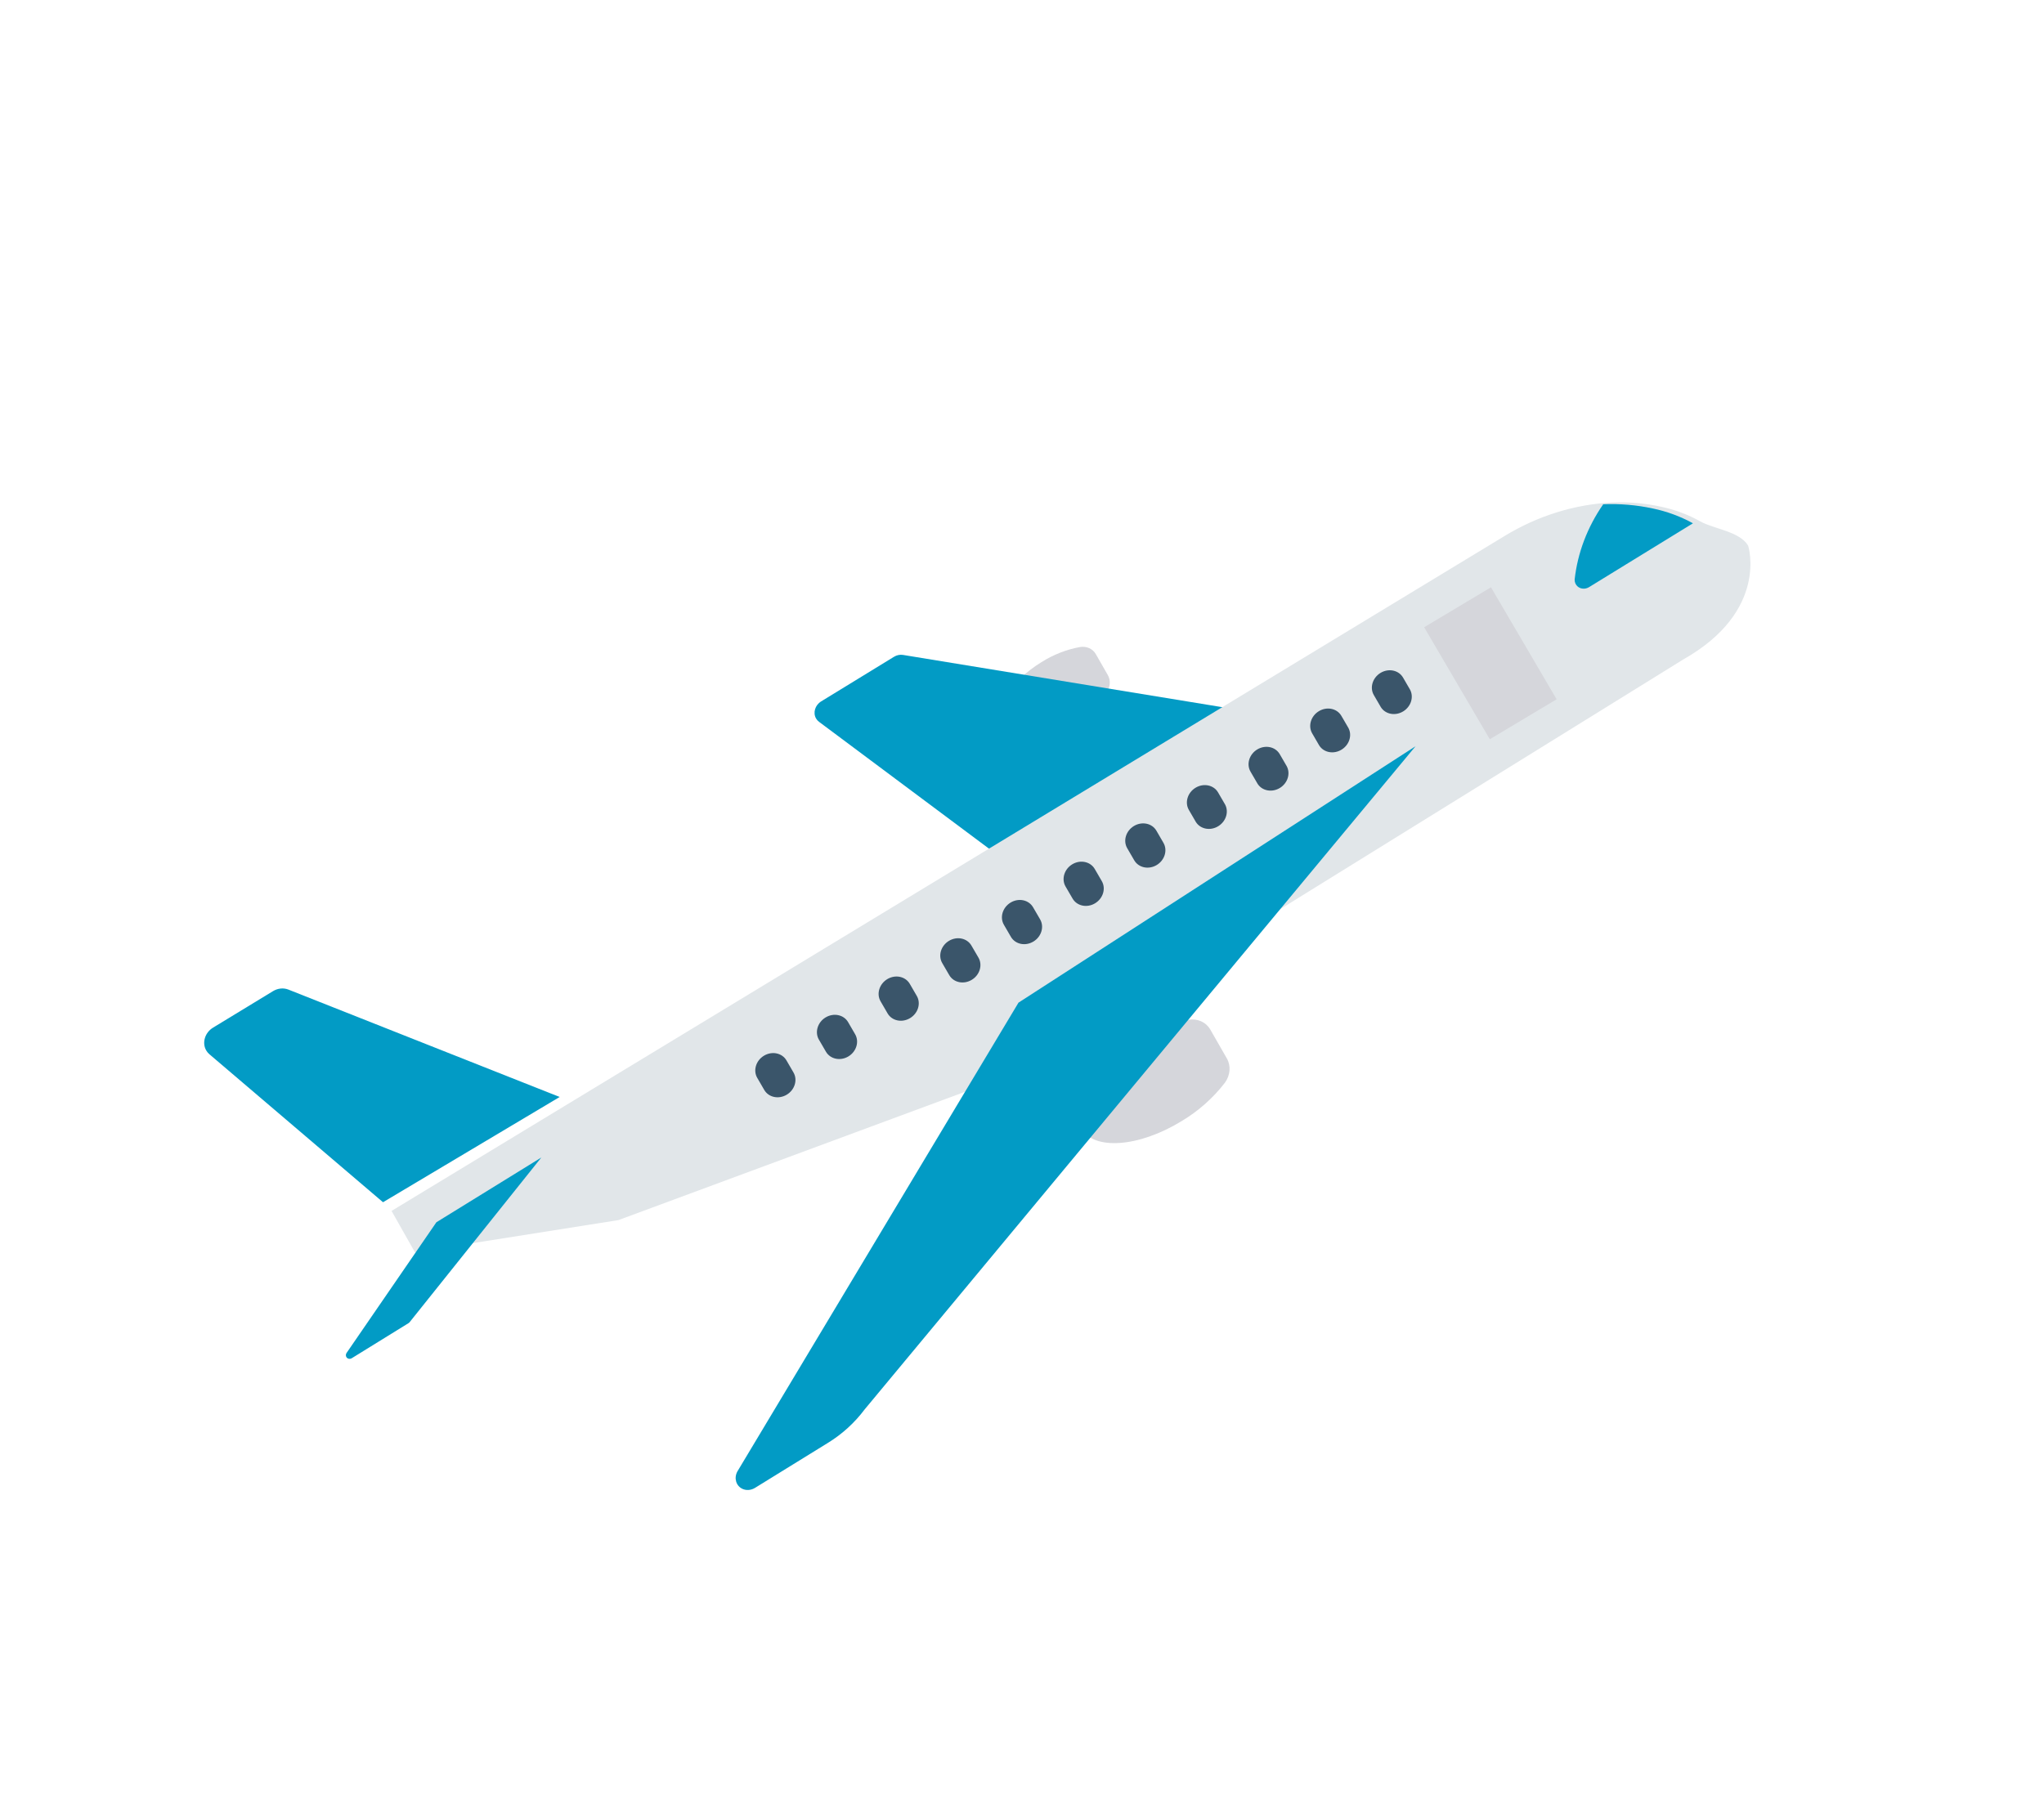 <svg width="148" height="130" viewBox="0 0 148 130" fill="none" xmlns="http://www.w3.org/2000/svg">
<path d="M86.067 73.855C84.714 74.099 83.402 74.611 82.213 75.361C79.113 77.261 77.349 80.108 78.273 81.72C79.197 83.332 82.458 83.097 85.557 81.197C86.763 80.478 87.828 79.534 88.686 78.424C89.083 77.886 89.141 77.195 88.834 76.66L87.634 74.566C87.328 74.03 86.714 73.751 86.067 73.855Z" fill="#D5D6DB"/>
<path d="M78.21 46.859C77.228 47.037 76.277 47.409 75.415 47.952C73.168 49.329 71.888 51.394 72.557 52.562C73.226 53.73 75.592 53.559 77.839 52.182C78.713 51.66 79.485 50.975 80.107 50.17C80.395 49.781 80.437 49.28 80.214 48.892L79.345 47.376C79.124 46.987 78.678 46.785 78.21 46.859Z" fill="#D5D6DB"/>
<path d="M65.385 47.433C65.165 47.397 64.933 47.445 64.733 47.567L59.458 50.798C59.017 51.067 58.85 51.621 59.087 52.034C59.141 52.129 59.214 52.211 59.301 52.276L72.707 62.282L90.294 51.51L65.385 47.433Z" fill="#029BC5"/>
<path d="M121.877 47.763L73.536 77.717L44.779 88.366L30.044 90.696L28.351 87.701L108.952 38.814C111.354 37.35 114.047 36.515 116.76 36.392C117.948 36.346 119.124 36.448 120.262 36.697C121.27 36.909 122.23 37.268 123.113 37.762C124.099 38.321 125.955 38.475 126.578 39.52C126.58 39.518 128.101 44.244 121.877 47.763Z" fill="#E1E6E9"/>
<path d="M73.746 72.617L53.384 106.583C53.131 107.062 53.3 107.621 53.761 107.832C54.045 107.962 54.387 107.934 54.671 107.758L59.974 104.484C60.994 103.854 61.891 103.033 62.61 102.073L102.496 54.046L73.746 72.617Z" fill="#029BC5"/>
<path d="M20.88 71.67C20.528 71.531 20.113 71.573 19.768 71.784L15.427 74.426C14.835 74.786 14.613 75.524 14.93 76.075C14.991 76.18 15.068 76.273 15.16 76.352L27.733 87.072L40.524 79.449L20.88 71.67Z" fill="#029BC5"/>
<path d="M31.597 88.523L25.102 97.975C25.006 98.111 25.033 98.288 25.162 98.372C25.255 98.432 25.38 98.429 25.48 98.363L29.579 95.83C29.611 95.81 29.639 95.785 29.663 95.755L39.196 83.832L31.597 88.523Z" fill="#029BC5"/>
<path d="M119.666 36.825C118.504 36.574 117.301 36.472 116.086 36.52C114.94 38.168 114.226 40.048 114.015 41.973C114.005 42.361 114.316 42.657 114.709 42.634C114.832 42.626 114.952 42.588 115.061 42.522L122.581 37.9C121.679 37.401 120.697 37.039 119.666 36.825Z" fill="#029BC5"/>
<path d="M103.118 45.429L107.957 42.534L112.711 50.645L107.872 53.54L103.118 45.429Z" fill="#D5D6DB"/>
<path d="M99.966 48.731C99.382 49.082 99.162 49.803 99.476 50.343L99.985 51.218C100.318 51.745 101.053 51.874 101.627 51.506C102.172 51.155 102.379 50.475 102.099 49.95L101.591 49.075C101.277 48.536 100.55 48.382 99.966 48.731Z" fill="#3A556A"/>
<path d="M95.501 51.504C94.917 51.854 94.698 52.576 95.012 53.116L95.52 53.99C95.854 54.518 96.589 54.647 97.162 54.278C97.708 53.927 97.915 53.247 97.635 52.722L97.126 51.848C96.812 51.308 96.085 51.154 95.501 51.504Z" fill="#3A556A"/>
<path d="M91.036 54.277C90.452 54.628 90.234 55.349 90.547 55.888L91.056 56.763C91.389 57.29 92.124 57.419 92.698 57.051C93.243 56.7 93.45 56.02 93.17 55.495L92.662 54.62C92.348 54.08 91.62 53.927 91.036 54.277Z" fill="#3A556A"/>
<path d="M86.571 57.05C85.988 57.4 85.769 58.121 86.083 58.661L86.591 59.535C86.925 60.063 87.66 60.192 88.233 59.823C88.779 59.472 88.986 58.792 88.706 58.267L88.197 57.392C87.883 56.853 87.155 56.699 86.571 57.05Z" fill="#3A556A"/>
<path d="M82.107 59.822C81.523 60.173 81.305 60.894 81.619 61.433L82.127 62.308C82.441 62.847 83.168 63.001 83.752 62.651C84.336 62.3 84.555 61.58 84.241 61.041L83.733 60.166C83.42 59.626 82.692 59.472 82.108 59.821C82.108 59.822 82.108 59.822 82.107 59.822Z" fill="#3A556A"/>
<path d="M77.643 62.595C77.059 62.945 76.841 63.666 77.154 64.206L77.663 65.08C77.977 65.62 78.704 65.773 79.288 65.423C79.872 65.073 80.091 64.352 79.777 63.813L79.268 62.938C78.956 62.399 78.228 62.245 77.644 62.594C77.644 62.594 77.643 62.594 77.643 62.595Z" fill="#3A556A"/>
<path d="M73.178 65.367C72.594 65.718 72.376 66.439 72.69 66.978L73.198 67.853C73.513 68.392 74.241 68.544 74.824 68.193C75.406 67.843 75.624 67.124 75.312 66.586L74.803 65.711C74.49 65.171 73.762 65.017 73.178 65.367Z" fill="#3A556A"/>
<path d="M68.713 68.14C68.13 68.49 67.911 69.211 68.225 69.751L68.734 70.626C69.048 71.164 69.776 71.317 70.359 70.966C70.941 70.616 71.16 69.897 70.848 69.358L70.339 68.484C70.025 67.944 69.298 67.79 68.713 68.14Z" fill="#3A556A"/>
<path d="M64.249 70.912C63.666 71.263 63.447 71.984 63.761 72.523L64.269 73.398C64.584 73.937 65.312 74.089 65.895 73.738C66.477 73.388 66.696 72.669 66.383 72.131L65.875 71.256C65.561 70.716 64.833 70.562 64.249 70.912Z" fill="#3A556A"/>
<path d="M59.783 73.685C59.2 74.035 58.981 74.756 59.294 75.295L59.295 75.296L59.804 76.171C60.118 76.71 60.846 76.862 61.429 76.512C62.011 76.162 62.23 75.442 61.917 74.904L61.409 74.029C61.095 73.49 60.368 73.336 59.783 73.685Z" fill="#3A556A"/>
<path d="M55.32 76.457C54.736 76.807 54.517 77.528 54.831 78.067L54.832 78.068L55.34 78.943C55.655 79.481 56.383 79.634 56.966 79.283C57.548 78.933 57.767 78.214 57.454 77.675L56.946 76.801C56.632 76.261 55.904 76.107 55.32 76.457Z" fill="#3A556A"/>
</svg>
